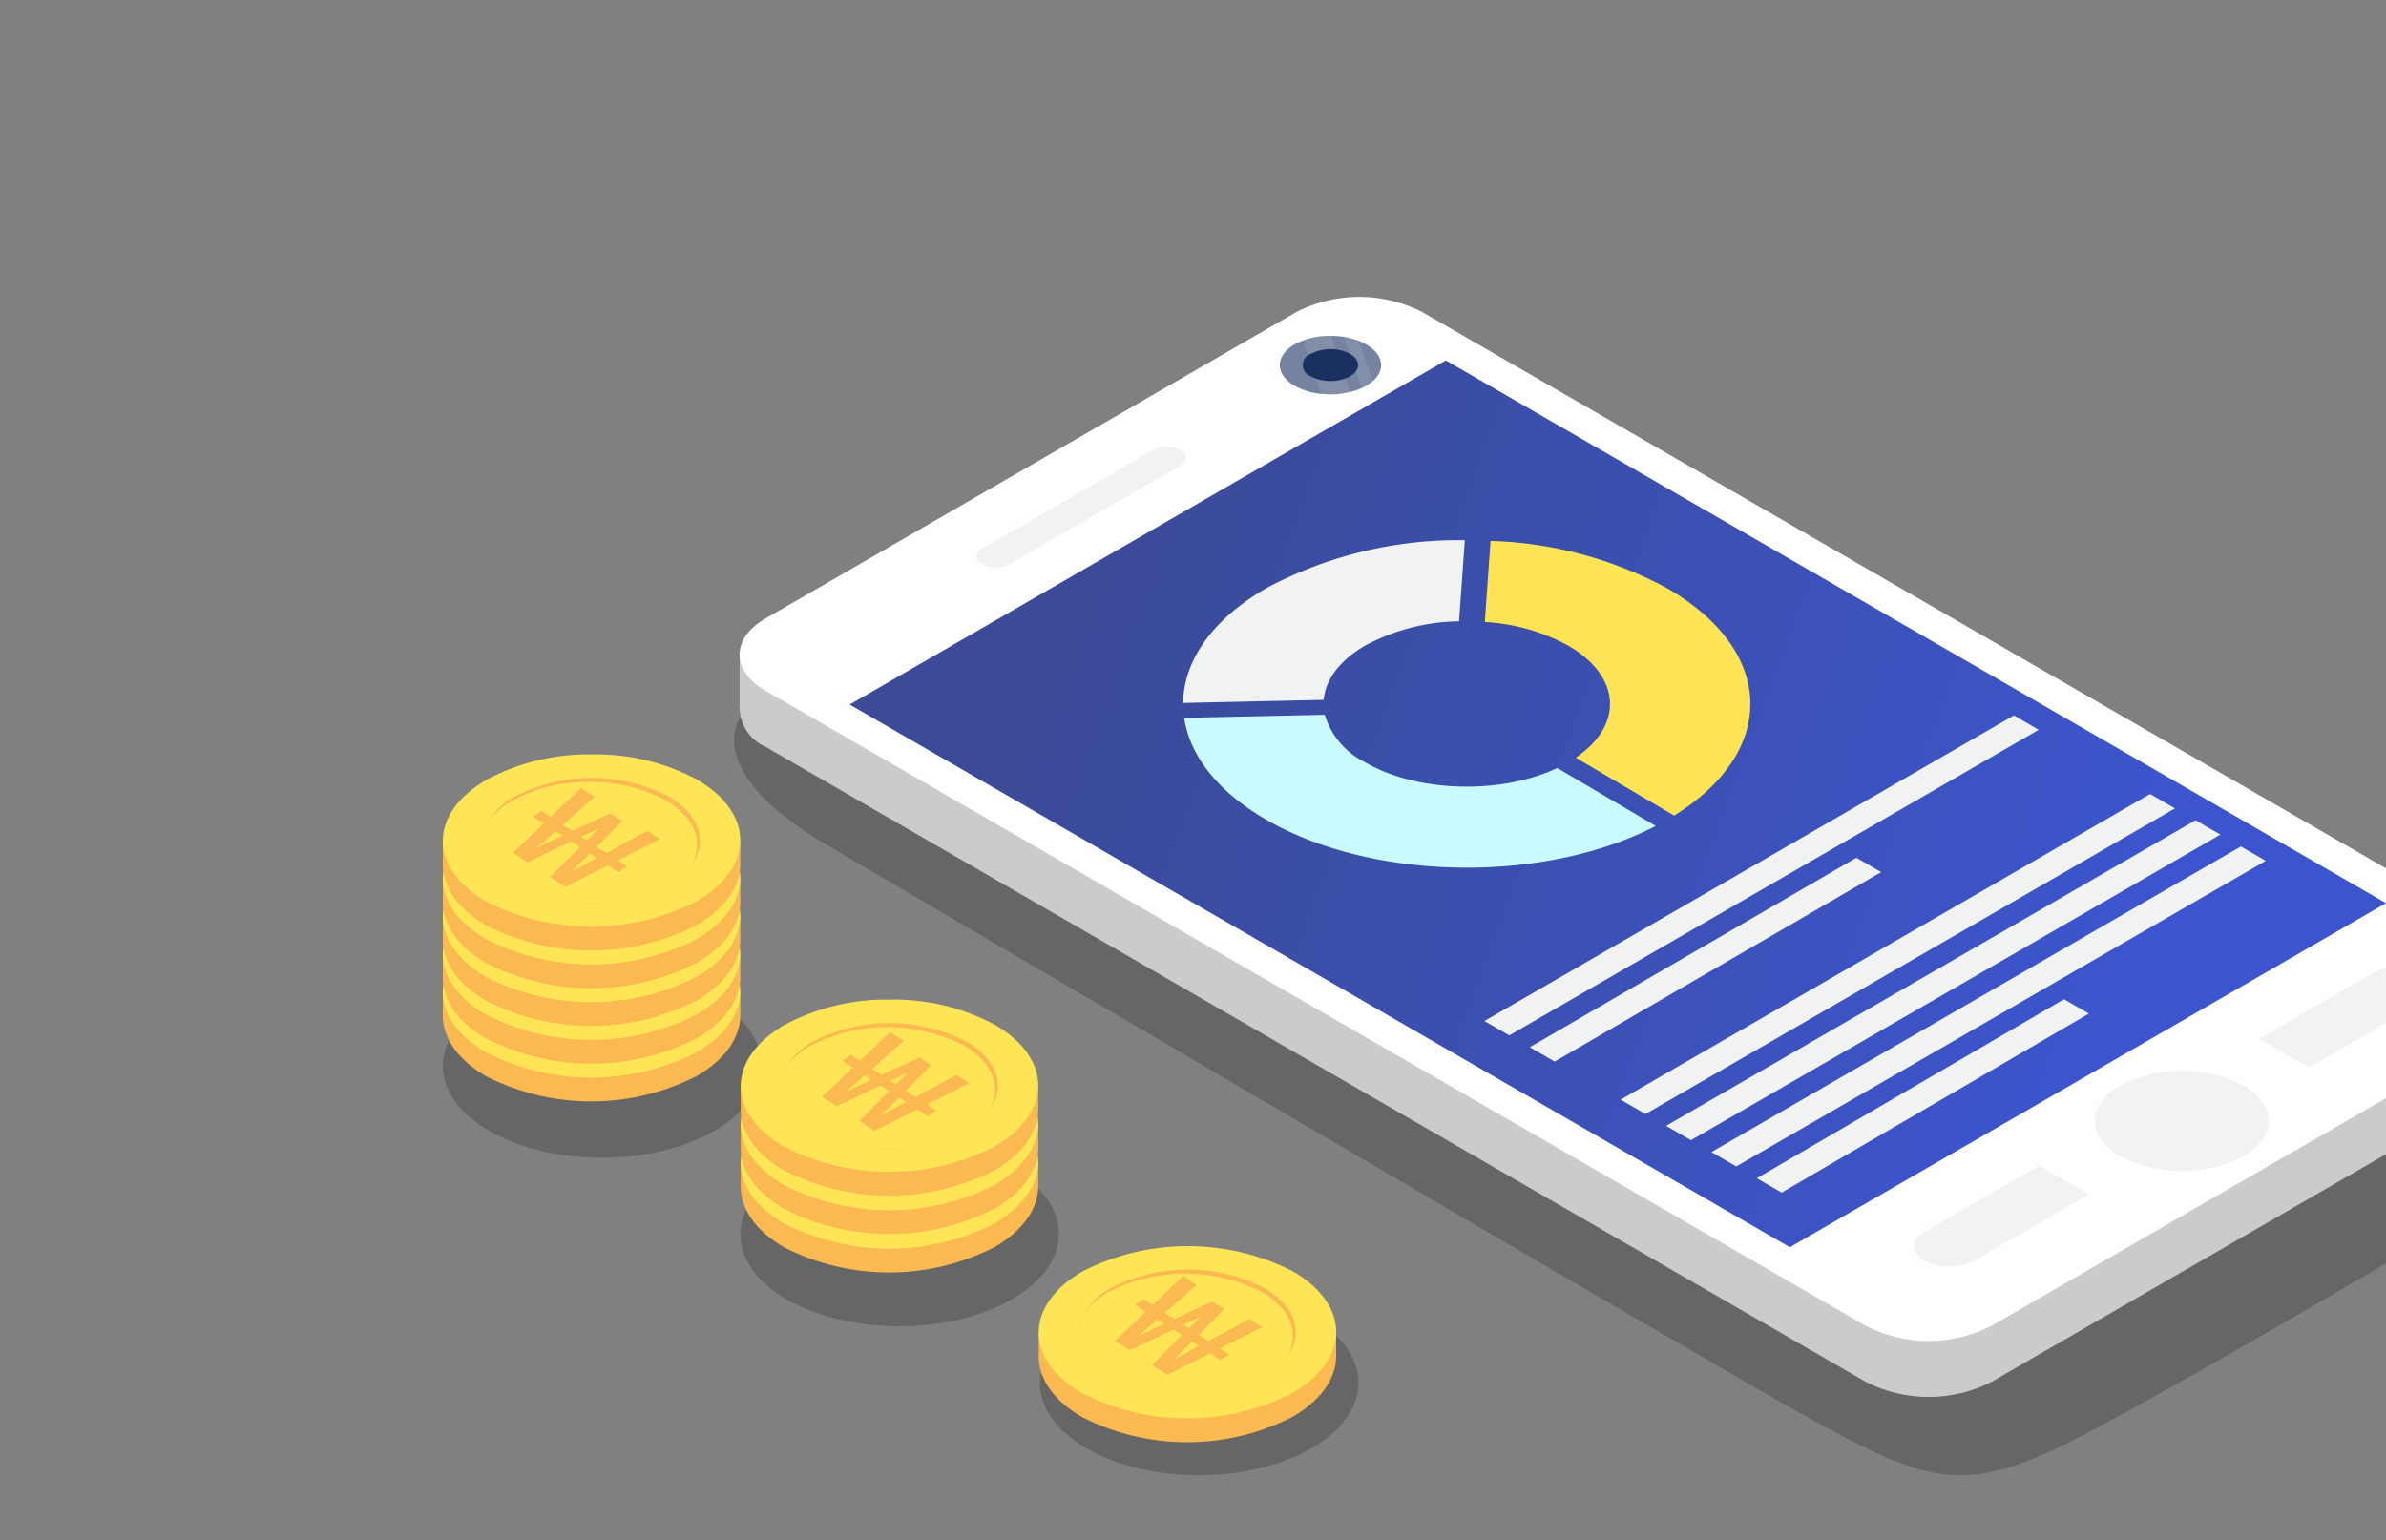 <svg xmlns="http://www.w3.org/2000/svg" xmlns:xlink="http://www.w3.org/1999/xlink" width="172.655" height="111.497" viewBox="0 0 172.655 111.497">
  <rect x="0" y="0" width="172.655" height="111.497" fill="#808080" stroke="none"/>
  <defs>
    <clipPath id="clip-path">
      <rect id="사각형_7081" data-name="사각형 7081" width="172.655" height="111.497" fill="none"/>
    </clipPath>
    <clipPath id="clip-path-2">
      <path id="패스_17716" data-name="패스 17716" d="M48.9,102.144c-4.516,2.607-4.54,6.836-.053,9.442s11.785,2.607,16.3,0,4.539-6.835.053-9.442a16.566,16.566,0,0,0-8.141-1.956,16.68,16.68,0,0,0-8.161,1.956" transform="translate(-45.494 -100.188)"/>
    </clipPath>
    <clipPath id="clip-path-3">
      <path id="패스_17717" data-name="패스 17717" d="M67.312,111.3c-4.516,2.607-4.54,6.835-.053,9.443s11.785,2.607,16.3,0,4.539-6.836.054-9.443a17.973,17.973,0,0,0-16.3,0" transform="translate(-63.909 -109.345)"/>
    </clipPath>
    <clipPath id="clip-path-4">
      <path id="패스_17718" data-name="패스 17718" d="M30.615,91.784c-4.516,2.608-4.537,6.835-.053,9.443s11.787,2.607,16.3,0,4.54-6.835.053-9.443a16.555,16.555,0,0,0-8.14-1.955,16.687,16.687,0,0,0-8.162,1.955" transform="translate(-27.213 -89.829)"/>
    </clipPath>
    <clipPath id="clip-path-5">
      <rect id="사각형_7025" data-name="사각형 7025" width="188.356" height="142.111" fill="none"/>
    </clipPath>
    <clipPath id="clip-path-6">
      <path id="패스_17720" data-name="패스 17720" d="M67.012,108.425c-4.218,2.435-4.24,6.382-.052,8.817a16.781,16.781,0,0,0,15.222,0c4.217-2.435,4.239-6.382.049-8.817a16.778,16.778,0,0,0-15.22,0" transform="translate(-63.834 -106.6)" fill="none"/>
    </clipPath>
    <linearGradient id="linear-gradient" x1="-2.68" y1="0.934" x2="-2.637" y2="0.934" gradientUnits="objectBoundingBox">
      <stop offset="0" stop-color="#fccd55"/>
      <stop offset="0.557" stop-color="#fedd55"/>
      <stop offset="1" stop-color="#ffe555"/>
    </linearGradient>
    <clipPath id="clip-path-7">
      <path id="패스_17721" data-name="패스 17721" d="M68.632,109.367c-3.069,1.774-3.085,4.648-.035,6.42a12.218,12.218,0,0,0,11.08,0c3.069-1.772,3.086-4.645.035-6.42a12.218,12.218,0,0,0-11.08,0" transform="translate(-66.32 -108.039)" fill="none"/>
    </clipPath>
    <linearGradient id="linear-gradient-2" x1="-3.869" y1="1.101" x2="-3.809" y2="1.101" gradientUnits="objectBoundingBox">
      <stop offset="0" stop-color="#e88e46"/>
      <stop offset="0.218" stop-color="#eea84a"/>
      <stop offset="0.545" stop-color="#f7c950"/>
      <stop offset="0.818" stop-color="#fddd53"/>
      <stop offset="1" stop-color="#ffe555"/>
    </linearGradient>
    <clipPath id="clip-path-9">
      <path id="패스_17723" data-name="패스 17723" d="M68.446,109.62a5.454,5.454,0,0,0-1.717,1.479.723.723,0,0,0-.092.157c-.781,1.543-.139,3.27,1.956,4.483a12.223,12.223,0,0,0,11.086,0,5.51,5.51,0,0,0,1.681-1.425c.956-1.59.35-3.425-1.837-4.693a12.2,12.2,0,0,0-11.078,0" transform="translate(-66.317 -108.291)" fill="none"/>
    </clipPath>
    <linearGradient id="linear-gradient-3" x1="-4.051" y1="1.116" x2="-3.989" y2="1.116" gradientUnits="objectBoundingBox">
      <stop offset="0" stop-color="#fbb951"/>
      <stop offset="0.02" stop-color="#fbb951"/>
      <stop offset="0.286" stop-color="#fcc952"/>
      <stop offset="0.714" stop-color="#fedd54"/>
      <stop offset="1" stop-color="#ffe555"/>
    </linearGradient>
    <clipPath id="clip-path-11">
      <path id="패스_17725" data-name="패스 17725" d="M30.39,87.48c-4.217,2.434-4.238,6.382-.049,8.816a16.778,16.778,0,0,0,15.221,0c4.217-2.434,4.239-6.382.049-8.816a15.453,15.453,0,0,0-7.6-1.826A15.576,15.576,0,0,0,30.39,87.48" transform="translate(-27.213 -85.654)" fill="none"/>
    </clipPath>
    <linearGradient id="linear-gradient-4" x1="-1.084" y1="1.999" x2="-1.041" y2="1.999" xlink:href="#linear-gradient"/>
    <clipPath id="clip-path-12">
      <path id="패스_17726" data-name="패스 17726" d="M32.013,88.423c-3.07,1.771-3.086,4.646-.037,6.418a12.21,12.21,0,0,0,11.081,0c3.069-1.773,3.085-4.648.035-6.42a11.248,11.248,0,0,0-5.533-1.329,11.329,11.329,0,0,0-5.547,1.329" transform="translate(-29.7 -87.094)" fill="none"/>
    </clipPath>
    <linearGradient id="linear-gradient-5" x1="-1.676" y1="2.564" x2="-1.616" y2="2.564" xlink:href="#linear-gradient-2"/>
    <clipPath id="clip-path-14">
      <path id="패스_17728" data-name="패스 17728" d="M31.826,88.677a5.44,5.44,0,0,0-1.718,1.477.783.783,0,0,0-.092.157c-.781,1.545-.139,3.271,1.957,4.483a12.216,12.216,0,0,0,11.086,0,5.538,5.538,0,0,0,1.681-1.424c.956-1.588.349-3.425-1.838-4.692a11.244,11.244,0,0,0-5.532-1.331,11.32,11.32,0,0,0-5.545,1.331" transform="translate(-29.696 -87.346)" fill="none"/>
    </clipPath>
    <linearGradient id="linear-gradient-6" x1="-1.765" y1="2.637" x2="-1.703" y2="2.637" xlink:href="#linear-gradient-3"/>
    <clipPath id="clip-path-16">
      <path id="패스_17731" data-name="패스 17731" d="M30.39,85.159c-4.217,2.435-4.238,6.383-.049,8.818a16.778,16.778,0,0,0,15.221,0c4.217-2.435,4.239-6.383.049-8.818a15.465,15.465,0,0,0-7.6-1.824,15.588,15.588,0,0,0-7.622,1.824" transform="translate(-27.213 -83.335)" fill="none"/>
    </clipPath>
    <linearGradient id="linear-gradient-7" x1="-1.084" y1="2.117" x2="-1.041" y2="2.117" xlink:href="#linear-gradient"/>
    <clipPath id="clip-path-17">
      <path id="패스_17732" data-name="패스 17732" d="M32.013,86.1c-3.07,1.772-3.086,4.646-.037,6.418a12.221,12.221,0,0,0,11.081,0c3.069-1.772,3.085-4.646.035-6.418a11.248,11.248,0,0,0-5.533-1.329A11.329,11.329,0,0,0,32.013,86.1" transform="translate(-29.7 -84.775)" fill="none"/>
    </clipPath>
    <linearGradient id="linear-gradient-8" x1="-1.676" y1="2.726" x2="-1.616" y2="2.726" xlink:href="#linear-gradient-2"/>
    <clipPath id="clip-path-19">
      <path id="패스_17734" data-name="패스 17734" d="M31.826,86.355a5.475,5.475,0,0,0-1.718,1.479.752.752,0,0,0-.092.157c-.781,1.542-.139,3.27,1.957,4.481a12.216,12.216,0,0,0,11.086,0,5.489,5.489,0,0,0,1.681-1.424c.956-1.59.349-3.426-1.838-4.693a11.256,11.256,0,0,0-5.532-1.328,11.332,11.332,0,0,0-5.545,1.328" transform="translate(-29.696 -85.027)" fill="none"/>
    </clipPath>
    <linearGradient id="linear-gradient-9" x1="-1.765" y1="2.805" x2="-1.703" y2="2.805" xlink:href="#linear-gradient-3"/>
    <clipPath id="clip-path-21">
      <path id="패스_17737" data-name="패스 17737" d="M30.39,82.84c-4.217,2.435-4.238,6.383-.049,8.817a16.771,16.771,0,0,0,15.221,0c4.217-2.434,4.239-6.382.049-8.817a15.466,15.466,0,0,0-7.6-1.825A15.588,15.588,0,0,0,30.39,82.84" transform="translate(-27.213 -81.015)" fill="none"/>
    </clipPath>
    <linearGradient id="linear-gradient-10" x1="-1.084" y1="2.235" x2="-1.041" y2="2.235" xlink:href="#linear-gradient"/>
    <clipPath id="clip-path-22">
      <path id="패스_17738" data-name="패스 17738" d="M32.013,83.785c-3.07,1.771-3.086,4.645-.037,6.417a12.213,12.213,0,0,0,11.081,0c3.069-1.772,3.085-4.646.035-6.417a11.248,11.248,0,0,0-5.533-1.329,11.329,11.329,0,0,0-5.547,1.329" transform="translate(-29.7 -82.456)" fill="none"/>
    </clipPath>
    <linearGradient id="linear-gradient-11" x1="-1.676" y1="2.889" x2="-1.616" y2="2.889" xlink:href="#linear-gradient-2"/>
    <clipPath id="clip-path-24">
      <path id="패스_17740" data-name="패스 17740" d="M31.826,84.036a5.445,5.445,0,0,0-1.718,1.479.7.7,0,0,0-.092.157c-.781,1.543-.139,3.27,1.957,4.481a12.216,12.216,0,0,0,11.086,0,5.506,5.506,0,0,0,1.681-1.424c.956-1.59.349-3.425-1.838-4.693a11.244,11.244,0,0,0-5.532-1.329,11.32,11.32,0,0,0-5.545,1.329" transform="translate(-29.696 -82.707)" fill="none"/>
    </clipPath>
    <linearGradient id="linear-gradient-12" x1="-1.765" y1="2.973" x2="-1.703" y2="2.973" xlink:href="#linear-gradient-3"/>
    <clipPath id="clip-path-26">
      <path id="패스_17743" data-name="패스 17743" d="M30.39,80.522c-4.217,2.433-4.238,6.382-.049,8.816a16.778,16.778,0,0,0,15.221,0c4.217-2.434,4.239-6.383.049-8.816a15.453,15.453,0,0,0-7.6-1.826,15.576,15.576,0,0,0-7.622,1.826" transform="translate(-27.213 -78.696)" fill="none"/>
    </clipPath>
    <linearGradient id="linear-gradient-13" x1="-1.084" y1="2.353" x2="-1.041" y2="2.353" xlink:href="#linear-gradient"/>
    <clipPath id="clip-path-27">
      <path id="패스_17744" data-name="패스 17744" d="M32.013,81.465c-3.07,1.772-3.086,4.645-.037,6.418a12.213,12.213,0,0,0,11.081,0c3.069-1.773,3.085-4.646.035-6.418a11.248,11.248,0,0,0-5.533-1.329,11.329,11.329,0,0,0-5.547,1.329" transform="translate(-29.7 -80.136)" fill="none"/>
    </clipPath>
    <linearGradient id="linear-gradient-14" x1="-1.676" y1="3.05" x2="-1.616" y2="3.05" xlink:href="#linear-gradient-2"/>
    <clipPath id="clip-path-29">
      <path id="패스_17746" data-name="패스 17746" d="M31.826,81.718A5.457,5.457,0,0,0,30.108,83.2a.752.752,0,0,0-.092.157c-.781,1.544-.139,3.269,1.957,4.481a12.216,12.216,0,0,0,11.086,0,5.536,5.536,0,0,0,1.681-1.422c.956-1.59.349-3.428-1.838-4.693a11.231,11.231,0,0,0-5.532-1.331,11.307,11.307,0,0,0-5.545,1.331" transform="translate(-29.696 -80.387)" fill="none"/>
    </clipPath>
    <linearGradient id="linear-gradient-15" x1="-1.765" y1="3.142" x2="-1.703" y2="3.142" xlink:href="#linear-gradient-3"/>
    <clipPath id="clip-path-31">
      <path id="패스_17749" data-name="패스 17749" d="M30.39,78.2c-4.217,2.434-4.238,6.381-.049,8.816a16.775,16.775,0,0,0,15.221,0c4.217-2.436,4.239-6.383.049-8.817a15.453,15.453,0,0,0-7.6-1.826A15.576,15.576,0,0,0,30.39,78.2" transform="translate(-27.213 -76.376)" fill="none"/>
    </clipPath>
    <linearGradient id="linear-gradient-16" x1="-1.084" y1="2.471" x2="-1.041" y2="2.471" xlink:href="#linear-gradient"/>
    <clipPath id="clip-path-32">
      <path id="패스_17750" data-name="패스 17750" d="M32.013,79.145c-3.07,1.773-3.086,4.646-.037,6.42a12.221,12.221,0,0,0,11.081,0c3.069-1.773,3.085-4.646.035-6.42a11.26,11.26,0,0,0-5.533-1.328,11.341,11.341,0,0,0-5.547,1.328" transform="translate(-29.7 -77.817)" fill="none"/>
    </clipPath>
    <linearGradient id="linear-gradient-17" x1="-1.676" y1="3.213" x2="-1.616" y2="3.213" xlink:href="#linear-gradient-2"/>
    <clipPath id="clip-path-34">
      <path id="패스_17752" data-name="패스 17752" d="M31.826,79.4a5.475,5.475,0,0,0-1.718,1.479.7.7,0,0,0-.092.157c-.781,1.544-.139,3.271,1.957,4.481a12.223,12.223,0,0,0,11.086,0,5.506,5.506,0,0,0,1.681-1.424c.956-1.588.349-3.426-1.838-4.693a11.256,11.256,0,0,0-5.532-1.328A11.332,11.332,0,0,0,31.826,79.4" transform="translate(-29.696 -78.069)" fill="none"/>
    </clipPath>
    <linearGradient id="linear-gradient-18" x1="-1.765" y1="3.311" x2="-1.703" y2="3.311" xlink:href="#linear-gradient-3"/>
    <clipPath id="clip-path-36">
      <path id="패스_17754" data-name="패스 17754" d="M48.7,97.993c-4.217,2.435-4.239,6.382-.049,8.817a16.776,16.776,0,0,0,15.22,0c4.218-2.435,4.239-6.382.051-8.817a15.47,15.47,0,0,0-7.6-1.825A15.587,15.587,0,0,0,48.7,97.993" transform="translate(-45.524 -96.168)" fill="none"/>
    </clipPath>
    <linearGradient id="linear-gradient-19" x1="-1.882" y1="1.464" x2="-1.839" y2="1.464" xlink:href="#linear-gradient"/>
    <clipPath id="clip-path-37">
      <path id="패스_17755" data-name="패스 17755" d="M50.321,98.937c-3.069,1.772-3.084,4.645-.034,6.42a12.216,12.216,0,0,0,11.079,0c3.071-1.772,3.087-4.648.038-6.42a12.213,12.213,0,0,0-11.082,0" transform="translate(-48.01 -97.608)" fill="none"/>
    </clipPath>
    <linearGradient id="linear-gradient-20" x1="-2.772" y1="1.83" x2="-2.713" y2="1.83" xlink:href="#linear-gradient-2"/>
    <clipPath id="clip-path-39">
      <path id="패스_17757" data-name="패스 17757" d="M50.137,99.188a5.5,5.5,0,0,0-1.719,1.479.745.745,0,0,0-.091.157c-.782,1.544-.139,3.271,1.955,4.483a12.228,12.228,0,0,0,11.088,0,5.518,5.518,0,0,0,1.68-1.424c.955-1.59.349-3.426-1.837-4.695a12.211,12.211,0,0,0-11.077,0" transform="translate(-48.006 -97.86)" fill="none"/>
    </clipPath>
    <linearGradient id="linear-gradient-21" x1="-2.908" y1="1.873" x2="-2.846" y2="1.873" xlink:href="#linear-gradient-3"/>
    <clipPath id="clip-path-41">
      <path id="패스_17760" data-name="패스 17760" d="M48.7,95.633c-4.217,2.435-4.239,6.382-.049,8.817a16.776,16.776,0,0,0,15.22,0c4.218-2.435,4.239-6.382.051-8.817a15.458,15.458,0,0,0-7.6-1.826A15.575,15.575,0,0,0,48.7,95.633" transform="translate(-45.524 -93.807)" fill="none"/>
    </clipPath>
    <linearGradient id="linear-gradient-22" x1="-1.882" y1="1.584" x2="-1.839" y2="1.584" xlink:href="#linear-gradient"/>
    <clipPath id="clip-path-42">
      <path id="패스_17761" data-name="패스 17761" d="M50.321,96.576c-3.069,1.771-3.084,4.646-.034,6.418a12.2,12.2,0,0,0,11.079,0c3.071-1.772,3.087-4.646.038-6.418a12.223,12.223,0,0,0-11.082,0" transform="translate(-48.01 -95.248)" fill="none"/>
    </clipPath>
    <linearGradient id="linear-gradient-23" x1="-2.772" y1="1.995" x2="-2.713" y2="1.995" xlink:href="#linear-gradient-2"/>
    <clipPath id="clip-path-44">
      <path id="패스_17763" data-name="패스 17763" d="M50.137,96.828a5.465,5.465,0,0,0-1.719,1.479.69.69,0,0,0-.091.157c-.782,1.543-.139,3.27,1.955,4.481a12.221,12.221,0,0,0,11.088,0,5.518,5.518,0,0,0,1.68-1.424c.955-1.588.349-3.425-1.837-4.693a12.2,12.2,0,0,0-11.077,0" transform="translate(-48.006 -95.499)" fill="none"/>
    </clipPath>
    <linearGradient id="linear-gradient-24" x1="-2.908" y1="2.045" x2="-2.846" y2="2.045" xlink:href="#linear-gradient-3"/>
    <clipPath id="clip-path-46">
      <path id="패스_17766" data-name="패스 17766" d="M48.7,93.272c-4.217,2.434-4.239,6.383-.049,8.817a16.776,16.776,0,0,0,15.22,0c4.218-2.434,4.239-6.383.051-8.817a15.47,15.47,0,0,0-7.6-1.825A15.587,15.587,0,0,0,48.7,93.272" transform="translate(-45.524 -91.447)" fill="none"/>
    </clipPath>
    <linearGradient id="linear-gradient-25" x1="-1.882" y1="1.705" x2="-1.839" y2="1.705" xlink:href="#linear-gradient"/>
    <clipPath id="clip-path-47">
      <path id="패스_17767" data-name="패스 17767" d="M50.321,94.218c-3.069,1.772-3.084,4.644-.034,6.416a12.208,12.208,0,0,0,11.079,0c3.071-1.772,3.087-4.644.038-6.416a12.2,12.2,0,0,0-11.082,0" transform="translate(-48.01 -92.887)" fill="none"/>
    </clipPath>
    <linearGradient id="linear-gradient-26" x1="-2.773" y1="2.16" x2="-2.713" y2="2.16" xlink:href="#linear-gradient-2"/>
    <clipPath id="clip-path-49">
      <path id="패스_17769" data-name="패스 17769" d="M50.137,94.467a5.48,5.48,0,0,0-1.719,1.479.716.716,0,0,0-.091.157c-.782,1.544-.139,3.27,1.955,4.483a12.228,12.228,0,0,0,11.088,0,5.518,5.518,0,0,0,1.68-1.424c.955-1.59.349-3.428-1.837-4.695a12.2,12.2,0,0,0-11.077,0" transform="translate(-48.006 -93.138)" fill="none"/>
    </clipPath>
    <linearGradient id="linear-gradient-27" x1="-2.908" y1="2.216" x2="-2.846" y2="2.216" xlink:href="#linear-gradient-3"/>
    <clipPath id="clip-path-51">
      <path id="패스_17773" data-name="패스 17773" d="M51.842,83.343c7.283,4.264,64.39,37.822,70.716,41.282,8.93,4.885,11.366,6.016,20.1,1.46s30.2-17.231,33.7-19.456c6.04-3.837,4.553-5.9.039-9.143-10.607-7.63-130.816-23.4-130.816-23.4s-3.007,3.83,6.265,9.255" transform="translate(-45.111 -74.088)"/>
    </clipPath>
    <clipPath id="clip-path-52">
      <path id="패스_17774" data-name="패스 17774" d="M85.757,52.782,49.3,73.831v-.445H45.451v4.069h.011a3.108,3.108,0,0,0,1.869,2.751l79.626,45.971a10.025,10.025,0,0,0,9.07,0l38.428-22.186a3.23,3.23,0,0,0,1.871-2.53h.006V97.3h-3.344v.6L94.827,52.782a10.025,10.025,0,0,0-9.07,0" transform="translate(-45.451 -51.698)" fill="#cbcbcb"/>
    </clipPath>
    <clipPath id="clip-path-54">
      <path id="패스_17776" data-name="패스 17776" d="M52.215,77.064l68.035,39.278,43.138-24.906L95.354,52.157Z" transform="translate(-52.215 -52.157)" fill="none"/>
    </clipPath>
    <linearGradient id="linear-gradient-28" x1="0.264" y1="0.23" x2="0.515" y2="0.881" gradientUnits="objectBoundingBox">
      <stop offset="0" stop-color="#3b4b98"/>
      <stop offset="1" stop-color="#3c55ce"/>
    </linearGradient>
    <clipPath id="clip-path-56">
      <rect id="사각형_7075" data-name="사각형 7075" width="7.33" height="4.226" fill="none"/>
    </clipPath>
    <clipPath id="clip-path-57">
      <rect id="사각형_7076" data-name="사각형 7076" width="3.459" height="4.226" fill="none"/>
    </clipPath>
    <clipPath id="clip-path-58">
      <rect id="사각형_7077" data-name="사각형 7077" width="2.093" height="3.698" fill="none"/>
    </clipPath>
    <clipPath id="clip-path-59">
      <path id="패스_17786" data-name="패스 17786" d="M91.248,69.12a14.249,14.249,0,0,1,6.023,1.7c3.853,2.225,4.039,5.77.555,8.119l7.123,4.192c7.515-4.65,7.346-11.923-.5-16.453a28.746,28.746,0,0,0-12.785-3.429Z" transform="translate(-91.248 -63.248)" fill="none"/>
    </clipPath>
    <linearGradient id="linear-gradient-29" x1="-5.065" y1="3.402" x2="-5.009" y2="3.402" xlink:href="#linear-gradient"/>
  </defs>
  <g id="그룹_3519" data-name="그룹 3519" transform="translate(-23 -14)">
    <g id="그룹_3518" data-name="그룹 3518" transform="translate(23 14)" clip-path="url(#clip-path)">
      <g id="그룹_3398" data-name="그룹 3398" transform="translate(53.569 82.645)" opacity="0.2">
        <g id="그룹_3397" data-name="그룹 3397" clip-path="url(#clip-path-2)">
          <rect id="사각형_7022" data-name="사각형 7022" width="27.466" height="18.408" transform="translate(-3.66 0.47) rotate(-10.557)"/>
        </g>
      </g>
      <g id="그룹_3400" data-name="그룹 3400" transform="translate(75.252 93.427)" opacity="0.2">
        <g id="그룹_3399" data-name="그룹 3399" clip-path="url(#clip-path-3)">
          <rect id="사각형_7023" data-name="사각형 7023" width="27.465" height="18.408" transform="matrix(0.983, -0.183, 0.183, 0.983, -3.66, 0.47)"/>
        </g>
      </g>
      <g id="그룹_3402" data-name="그룹 3402" transform="translate(32.043 70.447)" opacity="0.2">
        <g id="그룹_3401" data-name="그룹 3401" clip-path="url(#clip-path-4)">
          <rect id="사각형_7024" data-name="사각형 7024" width="27.464" height="18.408" transform="matrix(0.983, -0.183, 0.183, 0.983, -3.658, 0.47)"/>
        </g>
      </g>
      <g id="그룹_3404" data-name="그룹 3404" transform="translate(0 -35.324)">
        <g id="그룹_3403" data-name="그룹 3403" transform="translate(0 0)" clip-path="url(#clip-path-5)">
          <path id="패스_17719" data-name="패스 17719" d="M64.264,112.573a6.7,6.7,0,0,1,2.747-2.685,16.771,16.771,0,0,1,15.221,0,6.583,6.583,0,0,1,2.715,2.685h.412V114.3h0c-.008,1.6-1.068,3.192-3.176,4.408a16.781,16.781,0,0,1-15.222,0c-2.094-1.216-3.136-2.813-3.126-4.408v-1.723Z" transform="translate(11.329 19.179)" fill="#fbb951"/>
        </g>
      </g>
      <g id="그룹_3406" data-name="그룹 3406" transform="translate(75.163 90.195)">
        <g id="그룹_3405" data-name="그룹 3405" clip-path="url(#clip-path-6)">
          <rect id="사각형_7026" data-name="사각형 7026" width="27.019" height="23.149" transform="translate(-6.724 3.269) rotate(-30)" fill="url(#linear-gradient)"/>
        </g>
      </g>
      <g id="그룹_3408" data-name="그룹 3408" transform="translate(78.091 91.889)">
        <g id="그룹_3407" data-name="그룹 3407" clip-path="url(#clip-path-7)">
          <rect id="사각형_7027" data-name="사각형 7027" width="19.669" height="16.851" transform="translate(-4.895 2.38) rotate(-30)" fill="url(#linear-gradient-2)"/>
        </g>
      </g>
      <g id="그룹_3410" data-name="그룹 3410" transform="translate(0 -35.324)">
        <g id="그룹_3409" data-name="그룹 3409" transform="translate(0 0)" clip-path="url(#clip-path-5)">
          <path id="패스_17722" data-name="패스 17722" d="M68.593,115.783a12.223,12.223,0,0,0,11.086,0,5.5,5.5,0,0,0,1.681-1.425c1.222-1.653.67-3.637-1.644-4.987a12.218,12.218,0,0,0-11.087,0,5.027,5.027,0,0,0-1.9,1.772.7.7,0,0,0-.092.157c-.781,1.543-.138,3.27,1.956,4.483" transform="translate(11.77 19.175)" fill="#fbb951"/>
        </g>
      </g>
      <g id="그룹_3412" data-name="그룹 3412" transform="translate(78.087 92.186)">
        <g id="그룹_3411" data-name="그룹 3411" clip-path="url(#clip-path-9)">
          <rect id="사각형_7029" data-name="사각형 7029" width="18.865" height="16.214" transform="matrix(0.866, -0.5, 0.5, 0.866, -4.452, 2.305)" fill="url(#linear-gradient-3)"/>
        </g>
      </g>
      <g id="그룹_3414" data-name="그룹 3414" transform="translate(0 -35.324)">
        <g id="그룹_3413" data-name="그룹 3413" transform="translate(0 0)" clip-path="url(#clip-path-5)">
          <path id="패스_17724" data-name="패스 17724" d="M27.644,91.628a6.7,6.7,0,0,1,2.746-2.685,16.767,16.767,0,0,1,15.221,0,6.594,6.594,0,0,1,2.716,2.685h.411v1.723c-.009,1.6-1.068,3.192-3.177,4.408a16.778,16.778,0,0,1-15.221,0c-2.094-1.218-3.136-2.813-3.127-4.408V91.628Z" transform="translate(4.83 15.461)" fill="#fbb951"/>
        </g>
      </g>
      <g id="그룹_3416" data-name="그룹 3416" transform="translate(32.043 65.531)">
        <g id="그룹_3415" data-name="그룹 3415" clip-path="url(#clip-path-11)">
          <rect id="사각형_7031" data-name="사각형 7031" width="27.018" height="23.148" transform="matrix(0.866, -0.5, 0.5, 0.866, -6.723, 3.269)" fill="url(#linear-gradient-4)"/>
        </g>
      </g>
      <g id="그룹_3418" data-name="그룹 3418" transform="translate(34.971 67.227)">
        <g id="그룹_3417" data-name="그룹 3417" clip-path="url(#clip-path-12)">
          <rect id="사각형_7032" data-name="사각형 7032" width="19.67" height="16.853" transform="translate(-4.896 2.38) rotate(-30)" fill="url(#linear-gradient-5)"/>
        </g>
      </g>
      <g id="그룹_3420" data-name="그룹 3420" transform="translate(0 -35.324)">
        <g id="그룹_3419" data-name="그룹 3419" transform="translate(0 0)" clip-path="url(#clip-path-5)">
          <path id="패스_17727" data-name="패스 17727" d="M31.973,94.838a12.223,12.223,0,0,0,11.086,0,5.51,5.51,0,0,0,1.681-1.425c1.221-1.653.67-3.637-1.645-4.987a12.216,12.216,0,0,0-11.086,0,5.031,5.031,0,0,0-1.9,1.772.745.745,0,0,0-.092.155c-.781,1.545-.138,3.271,1.957,4.484" transform="translate(5.27 15.458)" fill="#fbb951"/>
        </g>
      </g>
      <g id="그룹_3422" data-name="그룹 3422" transform="translate(34.966 67.524)">
        <g id="그룹_3421" data-name="그룹 3421" clip-path="url(#clip-path-14)">
          <rect id="사각형_7034" data-name="사각형 7034" width="18.866" height="16.215" transform="translate(-4.452 2.305) rotate(-30)" fill="url(#linear-gradient-6)"/>
        </g>
      </g>
      <g id="그룹_3424" data-name="그룹 3424" transform="translate(0 -35.324)">
        <g id="그룹_3423" data-name="그룹 3423" transform="translate(0 0)" clip-path="url(#clip-path-5)">
          <path id="패스_17729" data-name="패스 17729" d="M32.607,90.938a2.092,2.092,0,0,0-.767.676,1.041,1.041,0,0,0-.171.735,1.419,1.419,0,0,0,.384.741,2.56,2.56,0,0,0,.318.29l-.543.312.887.515.491-.283a4.9,4.9,0,0,0,.509.231,6.808,6.808,0,0,0,.751.248c.237.062.45.108.631.138a2.539,2.539,0,0,0,.419.045,1.173,1.173,0,0,0,.283-.047,1.86,1.86,0,0,0,.33-.155,1.636,1.636,0,0,0,.208-.132.679.679,0,0,0,.1-.1l.015-.079-.06-.059a.915.915,0,0,0-.338-.079c-.167-.021-.374-.053-.611-.1s-.505-.118-.8-.2a4.147,4.147,0,0,1-.877-.392,2.038,2.038,0,0,1-.523-.405.905.905,0,0,1-.224-.423.584.584,0,0,1,.1-.411,1.223,1.223,0,0,1,.432-.377,1.839,1.839,0,0,1,.714-.237,3.72,3.72,0,0,1,.8-.009,7.865,7.865,0,0,1,.878.135c.3.065.621.132.938.2s.641.127.974.173a6.071,6.071,0,0,0,.99.071,5.217,5.217,0,0,0,.986-.108,3.527,3.527,0,0,0,.962-.38,1.943,1.943,0,0,0,.685-.6.917.917,0,0,0,.15-.651,1.257,1.257,0,0,0-.356-.659,1.731,1.731,0,0,0-.2-.184l.8-.463L41,88.4l-.745.43a2.735,2.735,0,0,0-.323-.159c-.2-.08-.409-.154-.61-.212a5.113,5.113,0,0,0-.57-.144,3.042,3.042,0,0,0-.384-.047l-.167.008-.111.031-.142.059c-.051.028-.117.06-.192.1s-.132.082-.183.118a.681.681,0,0,0-.112.093l-.035.079.051.059a.958.958,0,0,0,.287.073c.146.02.327.049.529.092a4.843,4.843,0,0,1,.671.167,3.337,3.337,0,0,1,.706.309,1.8,1.8,0,0,1,.472.376.658.658,0,0,1,.165.359.537.537,0,0,1-.113.333,1.125,1.125,0,0,1-.34.284,1.914,1.914,0,0,1-.7.238,3.562,3.562,0,0,1-.809.006,7.7,7.7,0,0,1-.888-.135c-.313-.064-.631-.131-.948-.2s-.646-.13-.975-.18a6.427,6.427,0,0,0-.995-.078,4.427,4.427,0,0,0-.986.108,3.271,3.271,0,0,0-.947.371" transform="translate(5.619 15.665)" fill="#ffe555"/>
          <path id="패스_17730" data-name="패스 17730" d="M27.644,89.31a6.7,6.7,0,0,1,2.746-2.687,16.771,16.771,0,0,1,15.221,0,6.6,6.6,0,0,1,2.716,2.687h.411v1.721c-.009,1.6-1.068,3.191-3.177,4.408a16.775,16.775,0,0,1-15.221,0c-2.094-1.216-3.136-2.812-3.127-4.407V89.31Z" transform="translate(4.83 15.05)" fill="#fbb951"/>
        </g>
      </g>
      <g id="그룹_3426" data-name="그룹 3426" transform="translate(32.043 62.801)">
        <g id="그룹_3425" data-name="그룹 3425" clip-path="url(#clip-path-16)">
          <rect id="사각형_7036" data-name="사각형 7036" width="27.018" height="23.148" transform="translate(-6.723 3.269) rotate(-30)" fill="url(#linear-gradient-7)"/>
        </g>
      </g>
      <g id="그룹_3428" data-name="그룹 3428" transform="translate(34.971 64.496)">
        <g id="그룹_3427" data-name="그룹 3427" clip-path="url(#clip-path-17)">
          <rect id="사각형_7037" data-name="사각형 7037" width="19.669" height="16.851" transform="translate(-4.895 2.38) rotate(-30)" fill="url(#linear-gradient-8)"/>
        </g>
      </g>
      <g id="그룹_3430" data-name="그룹 3430" transform="translate(0 -35.324)">
        <g id="그룹_3429" data-name="그룹 3429" transform="translate(0 0)" clip-path="url(#clip-path-5)">
          <path id="패스_17733" data-name="패스 17733" d="M31.973,92.517a12.216,12.216,0,0,0,11.086,0,5.475,5.475,0,0,0,1.681-1.424c1.221-1.652.67-3.637-1.645-4.987a12.216,12.216,0,0,0-11.086,0,5.04,5.04,0,0,0-1.9,1.772.716.716,0,0,0-.092.155c-.781,1.544-.138,3.271,1.957,4.483" transform="translate(5.27 15.046)" fill="#fbb951"/>
        </g>
      </g>
      <g id="그룹_3432" data-name="그룹 3432" transform="translate(34.966 64.793)">
        <g id="그룹_3431" data-name="그룹 3431" clip-path="url(#clip-path-19)">
          <rect id="사각형_7039" data-name="사각형 7039" width="18.865" height="16.214" transform="translate(-4.452 2.305) rotate(-30)" fill="url(#linear-gradient-9)"/>
        </g>
      </g>
      <g id="그룹_3434" data-name="그룹 3434" transform="translate(0 -35.324)">
        <g id="그룹_3433" data-name="그룹 3433" transform="translate(0 0)" clip-path="url(#clip-path-5)">
          <path id="패스_17735" data-name="패스 17735" d="M32.607,88.619a2.1,2.1,0,0,0-.767.676,1.04,1.04,0,0,0-.171.735,1.424,1.424,0,0,0,.384.741,2.56,2.56,0,0,0,.318.29l-.543.313.887.515.491-.284a5.16,5.16,0,0,0,.509.231,7.065,7.065,0,0,0,.751.248c.237.061.45.108.631.139a2.792,2.792,0,0,0,.419.044,1.233,1.233,0,0,0,.283-.047,1.86,1.86,0,0,0,.33-.155,1.779,1.779,0,0,0,.208-.132.679.679,0,0,0,.1-.1l.015-.08-.06-.059a.946.946,0,0,0-.338-.078c-.167-.021-.374-.053-.611-.1s-.505-.118-.8-.2a4.147,4.147,0,0,1-.877-.392,2.063,2.063,0,0,1-.523-.4.912.912,0,0,1-.224-.425.578.578,0,0,1,.1-.409,1.213,1.213,0,0,1,.432-.378,1.82,1.82,0,0,1,.714-.237,3.51,3.51,0,0,1,.8-.008,7.841,7.841,0,0,1,.878.133c.3.065.621.133.938.2s.641.127.974.174a6.2,6.2,0,0,0,.99.068,5.121,5.121,0,0,0,.986-.107,3.494,3.494,0,0,0,.962-.382,1.93,1.93,0,0,0,.685-.6.918.918,0,0,0,.15-.652,1.254,1.254,0,0,0-.356-.658,1.85,1.85,0,0,0-.2-.185l.8-.463L41,86.077l-.745.43a2.728,2.728,0,0,0-.323-.158,5.974,5.974,0,0,0-.61-.214,5.1,5.1,0,0,0-.57-.142,3.042,3.042,0,0,0-.384-.047l-.167.008-.111.029-.142.059c-.051.028-.117.061-.192.1s-.132.082-.183.117a.741.741,0,0,0-.112.094l-.035.079.051.058a.88.88,0,0,0,.287.074c.146.02.327.051.529.091a5.2,5.2,0,0,1,.671.167,3.4,3.4,0,0,1,.706.31,1.8,1.8,0,0,1,.472.374.665.665,0,0,1,.165.36.535.535,0,0,1-.113.333,1.162,1.162,0,0,1-.34.285,1.934,1.934,0,0,1-.7.237,3.631,3.631,0,0,1-.809.006,7.7,7.7,0,0,1-.888-.135c-.313-.064-.631-.132-.948-.2s-.646-.128-.975-.178a6.15,6.15,0,0,0-.995-.079,4.5,4.5,0,0,0-.986.108,3.3,3.3,0,0,0-.947.371" transform="translate(5.619 15.254)" fill="#ffe555"/>
          <path id="패스_17736" data-name="패스 17736" d="M27.644,86.989A6.7,6.7,0,0,1,30.39,84.3a16.771,16.771,0,0,1,15.221,0,6.6,6.6,0,0,1,2.716,2.686h.411v1.723c-.009,1.594-1.068,3.191-3.177,4.408a16.778,16.778,0,0,1-15.221,0c-2.094-1.218-3.136-2.814-3.127-4.408V86.989Z" transform="translate(4.83 14.638)" fill="#fbb951"/>
        </g>
      </g>
      <g id="그룹_3436" data-name="그룹 3436" transform="translate(32.043 60.069)">
        <g id="그룹_3435" data-name="그룹 3435" clip-path="url(#clip-path-21)">
          <rect id="사각형_7041" data-name="사각형 7041" width="27.019" height="23.149" transform="translate(-6.724 3.269) rotate(-30)" fill="url(#linear-gradient-10)"/>
        </g>
      </g>
      <g id="그룹_3438" data-name="그룹 3438" transform="translate(34.971 61.766)">
        <g id="그룹_3437" data-name="그룹 3437" clip-path="url(#clip-path-22)">
          <rect id="사각형_7042" data-name="사각형 7042" width="19.669" height="16.851" transform="matrix(0.866, -0.5, 0.5, 0.866, -4.895, 2.38)" fill="url(#linear-gradient-11)"/>
        </g>
      </g>
      <g id="그룹_3440" data-name="그룹 3440" transform="translate(0 -35.324)">
        <g id="그룹_3439" data-name="그룹 3439" transform="translate(0 0)" clip-path="url(#clip-path-5)">
          <path id="패스_17739" data-name="패스 17739" d="M31.973,90.2a12.216,12.216,0,0,0,11.086,0,5.475,5.475,0,0,0,1.681-1.424c1.221-1.653.67-3.637-1.645-4.988a12.223,12.223,0,0,0-11.086,0,5.035,5.035,0,0,0-1.9,1.774.658.658,0,0,0-.092.154c-.781,1.544-.138,3.271,1.957,4.483" transform="translate(5.27 14.635)" fill="#fbb951"/>
        </g>
      </g>
      <g id="그룹_3442" data-name="그룹 3442" transform="translate(34.966 62.061)">
        <g id="그룹_3441" data-name="그룹 3441" clip-path="url(#clip-path-24)">
          <rect id="사각형_7044" data-name="사각형 7044" width="18.866" height="16.215" transform="translate(-4.452 2.305) rotate(-30)" fill="url(#linear-gradient-12)"/>
        </g>
      </g>
      <g id="그룹_3444" data-name="그룹 3444" transform="translate(0 -35.324)">
        <g id="그룹_3443" data-name="그룹 3443" transform="translate(0 0)" clip-path="url(#clip-path-5)">
          <path id="패스_17741" data-name="패스 17741" d="M32.607,86.3a2.082,2.082,0,0,0-.767.676,1.04,1.04,0,0,0-.171.734,1.415,1.415,0,0,0,.384.741,2.39,2.39,0,0,0,.318.29l-.543.313.887.515.491-.284a4.9,4.9,0,0,0,.509.231,7.085,7.085,0,0,0,.751.25c.237.062.45.108.631.138a2.54,2.54,0,0,0,.419.045A1.234,1.234,0,0,0,35.8,89.9a1.861,1.861,0,0,0,.33-.155,1.777,1.777,0,0,0,.208-.132.678.678,0,0,0,.1-.1l.015-.079-.06-.059a.934.934,0,0,0-.338-.08c-.167-.02-.374-.052-.611-.1s-.505-.118-.8-.206a4.031,4.031,0,0,1-.877-.392,2.062,2.062,0,0,1-.523-.4.917.917,0,0,1-.224-.425.583.583,0,0,1,.1-.41,1.222,1.222,0,0,1,.432-.377,1.839,1.839,0,0,1,.714-.237,3.647,3.647,0,0,1,.8-.009,7.853,7.853,0,0,1,.878.134l.938.2c.317.067.641.126.974.172a6.069,6.069,0,0,0,.99.069,5.032,5.032,0,0,0,.986-.108,3.449,3.449,0,0,0,.962-.379,1.955,1.955,0,0,0,.685-.6.92.92,0,0,0,.15-.652,1.258,1.258,0,0,0-.356-.658,1.732,1.732,0,0,0-.2-.184l.8-.463L41,83.757l-.745.43a3.158,3.158,0,0,0-.323-.159,6.264,6.264,0,0,0-.61-.213,5.1,5.1,0,0,0-.57-.142,2.831,2.831,0,0,0-.384-.047l-.167.008-.111.029-.142.059c-.051.028-.117.061-.192.1s-.132.082-.183.118a.681.681,0,0,0-.112.093l-.035.079.051.059a.958.958,0,0,0,.287.073c.146.02.327.051.529.091a5.017,5.017,0,0,1,.671.167,3.4,3.4,0,0,1,.706.31,1.78,1.78,0,0,1,.472.376.663.663,0,0,1,.165.358.533.533,0,0,1-.113.333,1.111,1.111,0,0,1-.34.285,1.891,1.891,0,0,1-.7.237,3.56,3.56,0,0,1-.809.007,7.961,7.961,0,0,1-.888-.135c-.313-.064-.631-.132-.948-.2s-.646-.131-.975-.18a6.285,6.285,0,0,0-.995-.079,4.428,4.428,0,0,0-.986.11,3.271,3.271,0,0,0-.947.371" transform="translate(5.619 14.842)" fill="#ffe555"/>
          <path id="패스_17742" data-name="패스 17742" d="M27.644,84.67a6.71,6.71,0,0,1,2.746-2.686,16.771,16.771,0,0,1,15.221,0,6.6,6.6,0,0,1,2.716,2.686h.411v1.723c-.009,1.6-1.068,3.191-3.177,4.408a16.786,16.786,0,0,1-15.221,0c-2.094-1.218-3.136-2.813-3.127-4.408V84.67Z" transform="translate(4.83 14.226)" fill="#fbb951"/>
        </g>
      </g>
      <g id="그룹_3446" data-name="그룹 3446" transform="translate(32.043 57.339)">
        <g id="그룹_3445" data-name="그룹 3445" clip-path="url(#clip-path-26)">
          <rect id="사각형_7046" data-name="사각형 7046" width="27.018" height="23.148" transform="translate(-6.723 3.269) rotate(-30)" fill="url(#linear-gradient-13)"/>
        </g>
      </g>
      <g id="그룹_3448" data-name="그룹 3448" transform="translate(34.971 59.034)">
        <g id="그룹_3447" data-name="그룹 3447" clip-path="url(#clip-path-27)">
          <rect id="사각형_7047" data-name="사각형 7047" width="19.669" height="16.852" transform="matrix(0.866, -0.5, 0.5, 0.866, -4.895, 2.38)" fill="url(#linear-gradient-14)"/>
        </g>
      </g>
      <g id="그룹_3450" data-name="그룹 3450" transform="translate(0 -35.324)">
        <g id="그룹_3449" data-name="그룹 3449" transform="translate(0 0)" clip-path="url(#clip-path-5)">
          <path id="패스_17745" data-name="패스 17745" d="M31.973,87.879a12.216,12.216,0,0,0,11.086,0,5.508,5.508,0,0,0,1.681-1.424c1.221-1.653.67-3.637-1.645-4.987a12.216,12.216,0,0,0-11.086,0,5.031,5.031,0,0,0-1.9,1.772.69.69,0,0,0-.092.155c-.781,1.544-.138,3.27,1.957,4.483" transform="translate(5.27 14.223)" fill="#fbb951"/>
        </g>
      </g>
      <g id="그룹_3452" data-name="그룹 3452" transform="translate(34.966 59.33)">
        <g id="그룹_3451" data-name="그룹 3451" clip-path="url(#clip-path-29)">
          <rect id="사각형_7049" data-name="사각형 7049" width="18.866" height="16.215" transform="matrix(0.866, -0.5, 0.5, 0.866, -4.452, 2.305)" fill="url(#linear-gradient-15)"/>
        </g>
      </g>
      <g id="그룹_3454" data-name="그룹 3454" transform="translate(0 -35.324)">
        <g id="그룹_3453" data-name="그룹 3453" transform="translate(0 0)" clip-path="url(#clip-path-5)">
          <path id="패스_17747" data-name="패스 17747" d="M32.607,83.98a2.082,2.082,0,0,0-.767.676,1.04,1.04,0,0,0-.171.735,1.416,1.416,0,0,0,.384.739,2.472,2.472,0,0,0,.318.29l-.543.313.887.515.491-.283a5.46,5.46,0,0,0,.509.232,7.044,7.044,0,0,0,.751.247c.237.061.45.108.631.138a2.507,2.507,0,0,0,.419.044,1.17,1.17,0,0,0,.283-.046,1.948,1.948,0,0,0,.33-.155,1.779,1.779,0,0,0,.208-.132.678.678,0,0,0,.1-.1l.015-.08-.06-.059a.946.946,0,0,0-.338-.078c-.167-.021-.374-.053-.611-.1s-.505-.117-.8-.2a4.094,4.094,0,0,1-.877-.393,2.037,2.037,0,0,1-.523-.4.911.911,0,0,1-.224-.423.582.582,0,0,1,.1-.411,1.2,1.2,0,0,1,.432-.377,1.82,1.82,0,0,1,.714-.237,3.647,3.647,0,0,1,.8-.009,8.136,8.136,0,0,1,.878.134l.938.2c.317.068.641.127.974.173a6.207,6.207,0,0,0,.99.071,5.217,5.217,0,0,0,.986-.108,3.494,3.494,0,0,0,.962-.382,1.951,1.951,0,0,0,.685-.6.923.923,0,0,0,.15-.652,1.249,1.249,0,0,0-.356-.659,1.981,1.981,0,0,0-.2-.185l.8-.462L41,81.438l-.745.429a2.922,2.922,0,0,0-.323-.158c-.2-.081-.409-.153-.61-.212a5.113,5.113,0,0,0-.57-.144,3.043,3.043,0,0,0-.384-.047l-.167.008-.111.029-.142.059c-.051.029-.117.06-.192.1s-.132.084-.183.118a.741.741,0,0,0-.112.094l-.035.079.051.058a.913.913,0,0,0,.287.074c.146.02.327.049.529.091a5.2,5.2,0,0,1,.671.167,3.283,3.283,0,0,1,.706.31,1.8,1.8,0,0,1,.472.374.666.666,0,0,1,.165.359.533.533,0,0,1-.113.333,1.127,1.127,0,0,1-.34.285,1.914,1.914,0,0,1-.7.238,3.7,3.7,0,0,1-.809.006,7.961,7.961,0,0,1-.888-.135l-.948-.2c-.319-.068-.646-.13-.975-.179a6.287,6.287,0,0,0-.995-.08,4.5,4.5,0,0,0-.986.108,3.308,3.308,0,0,0-.947.372" transform="translate(5.619 14.43)" fill="#ffe555"/>
          <path id="패스_17748" data-name="패스 17748" d="M27.644,82.351a6.7,6.7,0,0,1,2.746-2.686,16.771,16.771,0,0,1,15.221,0,6.6,6.6,0,0,1,2.716,2.686h.411v1.723c-.009,1.594-1.068,3.191-3.177,4.407a16.778,16.778,0,0,1-15.221,0c-2.094-1.216-3.136-2.813-3.127-4.407V82.351Z" transform="translate(4.83 13.815)" fill="#fbb951"/>
        </g>
      </g>
      <g id="그룹_3456" data-name="그룹 3456" transform="translate(32.043 54.607)">
        <g id="그룹_3455" data-name="그룹 3455" clip-path="url(#clip-path-31)">
          <rect id="사각형_7051" data-name="사각형 7051" width="27.019" height="23.149" transform="translate(-6.724 3.269) rotate(-30)" fill="url(#linear-gradient-16)"/>
        </g>
      </g>
      <g id="그룹_3458" data-name="그룹 3458" transform="translate(34.971 56.304)">
        <g id="그룹_3457" data-name="그룹 3457" clip-path="url(#clip-path-32)">
          <rect id="사각형_7052" data-name="사각형 7052" width="19.669" height="16.851" transform="translate(-4.895 2.38) rotate(-30)" fill="url(#linear-gradient-17)"/>
        </g>
      </g>
      <g id="그룹_3460" data-name="그룹 3460" transform="translate(0 -35.324)">
        <g id="그룹_3459" data-name="그룹 3459" transform="translate(0 0)" clip-path="url(#clip-path-5)">
          <path id="패스_17751" data-name="패스 17751" d="M31.973,85.559a12.223,12.223,0,0,0,11.086,0,5.508,5.508,0,0,0,1.681-1.424c1.221-1.653.67-3.638-1.645-4.988a12.223,12.223,0,0,0-11.086,0,5.042,5.042,0,0,0-1.9,1.773.689.689,0,0,0-.092.155c-.781,1.544-.138,3.271,1.957,4.483" transform="translate(5.27 13.811)" fill="#fbb951"/>
        </g>
      </g>
      <g id="그룹_3462" data-name="그룹 3462" transform="translate(34.966 56.6)">
        <g id="그룹_3461" data-name="그룹 3461" clip-path="url(#clip-path-34)">
          <rect id="사각형_7054" data-name="사각형 7054" width="18.864" height="16.213" transform="translate(-4.451 2.304) rotate(-30)" fill="url(#linear-gradient-18)"/>
        </g>
      </g>
      <g id="그룹_3464" data-name="그룹 3464" transform="translate(0 -35.324)">
        <g id="그룹_3463" data-name="그룹 3463" transform="translate(0 0)" clip-path="url(#clip-path-5)">
          <path id="패스_17753" data-name="패스 17753" d="M45.955,102.143A6.69,6.69,0,0,1,48.7,99.456a16.771,16.771,0,0,1,15.221,0,6.588,6.588,0,0,1,2.715,2.687h.412v1.723c-.009,1.594-1.069,3.19-3.177,4.407a16.778,16.778,0,0,1-15.221,0c-2.095-1.218-3.137-2.813-3.127-4.407v-1.723Z" transform="translate(8.08 17.327)" fill="#fbb951"/>
        </g>
      </g>
      <g id="그룹_3466" data-name="그룹 3466" transform="translate(53.603 77.912)">
        <g id="그룹_3465" data-name="그룹 3465" clip-path="url(#clip-path-36)">
          <rect id="사각형_7056" data-name="사각형 7056" width="27.018" height="23.148" transform="matrix(0.866, -0.5, 0.5, 0.866, -6.724, 3.269)" fill="url(#linear-gradient-19)"/>
        </g>
      </g>
      <g id="그룹_3468" data-name="그룹 3468" transform="translate(56.531 79.607)">
        <g id="그룹_3467" data-name="그룹 3467" clip-path="url(#clip-path-37)">
          <rect id="사각형_7057" data-name="사각형 7057" width="19.669" height="16.852" transform="matrix(0.866, -0.5, 0.5, 0.866, -4.895, 2.38)" fill="url(#linear-gradient-20)"/>
        </g>
      </g>
      <g id="그룹_3470" data-name="그룹 3470" transform="translate(0 -35.324)">
        <g id="그룹_3469" data-name="그룹 3469" transform="translate(0 0)" clip-path="url(#clip-path-5)">
          <path id="패스_17756" data-name="패스 17756" d="M50.282,105.351a12.226,12.226,0,0,0,11.087,0,5.524,5.524,0,0,0,1.681-1.424c1.221-1.653.67-3.638-1.645-4.988a12.226,12.226,0,0,0-11.087,0,5.027,5.027,0,0,0-1.9,1.772.745.745,0,0,0-.092.155c-.781,1.545-.138,3.271,1.956,4.484" transform="translate(8.52 17.324)" fill="#fbb951"/>
        </g>
      </g>
      <g id="그룹_3472" data-name="그룹 3472" transform="translate(56.526 79.904)">
        <g id="그룹_3471" data-name="그룹 3471" clip-path="url(#clip-path-39)">
          <rect id="사각형_7059" data-name="사각형 7059" width="18.864" height="16.213" transform="matrix(0.866, -0.5, 0.5, 0.866, -4.452, 2.305)" fill="url(#linear-gradient-21)"/>
        </g>
      </g>
      <g id="그룹_3474" data-name="그룹 3474" transform="translate(0 -35.324)">
        <g id="그룹_3473" data-name="그룹 3473" transform="translate(0 0)" clip-path="url(#clip-path-5)">
          <path id="패스_17758" data-name="패스 17758" d="M50.917,101.453a2.071,2.071,0,0,0-.767.675,1.048,1.048,0,0,0-.172.735,1.422,1.422,0,0,0,.385.741,2.546,2.546,0,0,0,.317.29l-.542.313.887.515.491-.284a4.9,4.9,0,0,0,.509.231,6.806,6.806,0,0,0,.751.248c.237.061.449.11.631.139a2.642,2.642,0,0,0,.419.044,1.245,1.245,0,0,0,.283-.047,1.775,1.775,0,0,0,.329-.155,1.609,1.609,0,0,0,.208-.131.7.7,0,0,0,.1-.1l.015-.08-.06-.059a.94.94,0,0,0-.338-.079c-.167-.021-.374-.052-.611-.1s-.5-.117-.8-.2a4.147,4.147,0,0,1-.877-.392,2.042,2.042,0,0,1-.523-.4.914.914,0,0,1-.224-.424.579.579,0,0,1,.1-.41,1.19,1.19,0,0,1,.432-.377,1.8,1.8,0,0,1,.712-.238,3.587,3.587,0,0,1,.8-.008,7.936,7.936,0,0,1,.878.134l.938.2c.317.067.641.126.974.173a6.2,6.2,0,0,0,.989.069,5.125,5.125,0,0,0,.987-.108,3.469,3.469,0,0,0,.961-.38,1.933,1.933,0,0,0,.685-.6.911.911,0,0,0,.151-.651,1.257,1.257,0,0,0-.356-.659,2.114,2.114,0,0,0-.2-.184l.8-.463-.887-.515-.745.43a2.808,2.808,0,0,0-.321-.158,5.966,5.966,0,0,0-.61-.213,5.385,5.385,0,0,0-.57-.144,2.974,2.974,0,0,0-.384-.046l-.167.007-.112.029-.141.059c-.051.029-.117.061-.192.1s-.132.082-.183.118a.746.746,0,0,0-.112.093l-.035.079.049.059a.943.943,0,0,0,.287.073c.147.021.329.051.53.092a4.883,4.883,0,0,1,.671.167,3.3,3.3,0,0,1,.705.309,1.764,1.764,0,0,1,.472.376.664.664,0,0,1,.166.359.537.537,0,0,1-.114.333,1.172,1.172,0,0,1-.339.285,1.905,1.905,0,0,1-.7.237,3.631,3.631,0,0,1-.809.006,7.716,7.716,0,0,1-.889-.135c-.312-.064-.63-.131-.948-.2s-.645-.13-.975-.179a6.272,6.272,0,0,0-.994-.079,4.49,4.49,0,0,0-.986.108,3.274,3.274,0,0,0-.947.372" transform="translate(8.868 17.531)" fill="#ffe555"/>
          <path id="패스_17759" data-name="패스 17759" d="M45.955,99.781A6.686,6.686,0,0,1,48.7,97.1a16.764,16.764,0,0,1,15.221,0,6.584,6.584,0,0,1,2.715,2.685h.412V101.5c-.009,1.594-1.069,3.192-3.177,4.408a16.771,16.771,0,0,1-15.221,0c-2.095-1.218-3.137-2.814-3.127-4.408V99.781Z" transform="translate(8.08 16.908)" fill="#fbb951"/>
        </g>
      </g>
      <g id="그룹_3476" data-name="그룹 3476" transform="translate(53.603 75.131)">
        <g id="그룹_3475" data-name="그룹 3475" clip-path="url(#clip-path-41)">
          <rect id="사각형_7061" data-name="사각형 7061" width="27.019" height="23.149" transform="translate(-6.724 3.269) rotate(-30)" fill="url(#linear-gradient-22)"/>
        </g>
      </g>
      <g id="그룹_3478" data-name="그룹 3478" transform="translate(56.531 76.828)">
        <g id="그룹_3477" data-name="그룹 3477" clip-path="url(#clip-path-42)">
          <rect id="사각형_7062" data-name="사각형 7062" width="19.669" height="16.852" transform="translate(-4.895 2.38) rotate(-30)" fill="url(#linear-gradient-23)"/>
        </g>
      </g>
      <g id="그룹_3480" data-name="그룹 3480" transform="translate(0 -35.324)">
        <g id="그룹_3479" data-name="그룹 3479" transform="translate(0 0)" clip-path="url(#clip-path-5)">
          <path id="패스_17762" data-name="패스 17762" d="M50.282,102.99a12.218,12.218,0,0,0,11.087,0,5.492,5.492,0,0,0,1.681-1.424c1.221-1.653.67-3.637-1.645-4.987a12.218,12.218,0,0,0-11.087,0,5.027,5.027,0,0,0-1.9,1.772.672.672,0,0,0-.092.157c-.781,1.543-.138,3.27,1.956,4.481" transform="translate(8.52 16.905)" fill="#fbb951"/>
        </g>
      </g>
      <g id="그룹_3482" data-name="그룹 3482" transform="translate(56.526 77.124)">
        <g id="그룹_3481" data-name="그룹 3481" clip-path="url(#clip-path-44)">
          <rect id="사각형_7064" data-name="사각형 7064" width="18.865" height="16.214" transform="translate(-4.453 2.305) rotate(-30)" fill="url(#linear-gradient-24)"/>
        </g>
      </g>
      <g id="그룹_3484" data-name="그룹 3484" transform="translate(0 -35.324)">
        <g id="그룹_3483" data-name="그룹 3483" transform="translate(0 0)" clip-path="url(#clip-path-5)">
          <path id="패스_17764" data-name="패스 17764" d="M50.917,99.091a2.093,2.093,0,0,0-.767.676,1.047,1.047,0,0,0-.172.734,1.413,1.413,0,0,0,.385.741,2.376,2.376,0,0,0,.317.29l-.542.313.887.515.491-.284a4.674,4.674,0,0,0,.509.232,6.806,6.806,0,0,0,.751.248c.237.062.449.108.631.138a2.539,2.539,0,0,0,.419.045,1.245,1.245,0,0,0,.283-.047,1.855,1.855,0,0,0,.329-.155,1.6,1.6,0,0,0,.208-.132.641.641,0,0,0,.1-.1l.015-.079-.06-.059a.892.892,0,0,0-.338-.079c-.167-.021-.374-.053-.611-.1s-.5-.118-.8-.2a4.147,4.147,0,0,1-.877-.392,2.018,2.018,0,0,1-.523-.405.9.9,0,0,1-.224-.424.583.583,0,0,1,.1-.41,1.212,1.212,0,0,1,.432-.377,1.834,1.834,0,0,1,.712-.237,3.731,3.731,0,0,1,.8-.009,7.431,7.431,0,0,1,.878.135c.3.065.619.132.938.2s.641.127.974.173a6.2,6.2,0,0,0,.989.071,5.126,5.126,0,0,0,.987-.11,3.465,3.465,0,0,0,.961-.379,1.933,1.933,0,0,0,.685-.6.914.914,0,0,0,.151-.651,1.257,1.257,0,0,0-.356-.659,1.838,1.838,0,0,0-.2-.184l.8-.463-.887-.515-.745.43a2.633,2.633,0,0,0-.321-.159,5.953,5.953,0,0,0-.61-.212,5.4,5.4,0,0,0-.57-.145,2.975,2.975,0,0,0-.384-.046l-.167.008-.112.031-.141.058c-.051.029-.117.061-.192.1a2.078,2.078,0,0,0-.183.118.681.681,0,0,0-.112.093l-.035.079.049.059a1.009,1.009,0,0,0,.287.074c.147.019.329.048.53.089a5.25,5.25,0,0,1,.671.167,3.367,3.367,0,0,1,.705.31,1.742,1.742,0,0,1,.472.376.664.664,0,0,1,.166.359.539.539,0,0,1-.114.333,1.134,1.134,0,0,1-.339.284,1.928,1.928,0,0,1-.7.238,3.562,3.562,0,0,1-.809.006,7.714,7.714,0,0,1-.889-.135c-.312-.064-.63-.132-.948-.2s-.645-.128-.975-.179a6.411,6.411,0,0,0-.994-.078,4.488,4.488,0,0,0-.986.107,3.274,3.274,0,0,0-.947.372" transform="translate(8.868 17.112)" fill="#ffe555"/>
          <path id="패스_17765" data-name="패스 17765" d="M45.955,97.421A6.7,6.7,0,0,1,48.7,94.735a16.771,16.771,0,0,1,15.221,0,6.592,6.592,0,0,1,2.715,2.686h.412v1.723c-.009,1.6-1.069,3.191-3.177,4.407a16.778,16.778,0,0,1-15.221,0c-2.095-1.216-3.137-2.812-3.127-4.407V97.421Z" transform="translate(8.08 16.489)" fill="#fbb951"/>
        </g>
      </g>
      <g id="그룹_3486" data-name="그룹 3486" transform="translate(53.603 72.353)">
        <g id="그룹_3485" data-name="그룹 3485" clip-path="url(#clip-path-46)">
          <rect id="사각형_7066" data-name="사각형 7066" width="27.018" height="23.148" transform="matrix(0.866, -0.5, 0.5, 0.866, -6.724, 3.269)" fill="url(#linear-gradient-25)"/>
        </g>
      </g>
      <g id="그룹_3488" data-name="그룹 3488" transform="translate(56.531 74.048)">
        <g id="그룹_3487" data-name="그룹 3487" clip-path="url(#clip-path-47)">
          <rect id="사각형_7067" data-name="사각형 7067" width="19.669" height="16.851" transform="matrix(0.866, -0.5, 0.5, 0.866, -4.894, 2.38)" fill="url(#linear-gradient-26)"/>
        </g>
      </g>
      <g id="그룹_3490" data-name="그룹 3490" transform="translate(0 -35.324)">
        <g id="그룹_3489" data-name="그룹 3489" transform="translate(0 0)" clip-path="url(#clip-path-5)">
          <path id="패스_17768" data-name="패스 17768" d="M50.282,100.63a12.218,12.218,0,0,0,11.087,0,5.508,5.508,0,0,0,1.681-1.424c1.221-1.653.67-3.637-1.645-4.988a12.226,12.226,0,0,0-11.087,0,5.038,5.038,0,0,0-1.9,1.773.69.69,0,0,0-.092.155c-.781,1.544-.138,3.271,1.956,4.483" transform="translate(8.52 16.486)" fill="#fbb951"/>
        </g>
      </g>
      <g id="그룹_3492" data-name="그룹 3492" transform="translate(56.526 74.344)">
        <g id="그룹_3491" data-name="그룹 3491" clip-path="url(#clip-path-49)">
          <rect id="사각형_7069" data-name="사각형 7069" width="18.865" height="16.214" transform="matrix(0.866, -0.5, 0.5, 0.866, -4.453, 2.305)" fill="url(#linear-gradient-27)"/>
        </g>
      </g>
      <g id="그룹_3494" data-name="그룹 3494" transform="translate(0 -35.324)">
        <g id="그룹_3493" data-name="그룹 3493" transform="translate(0 0)" clip-path="url(#clip-path-5)">
          <path id="_" data-name="₩" d="M12.674,8.358l-.669-.434,3.06-1.535-.927-.6-2.96,1.6-.69-.447.205-.207.277-.282.35-.356.421-.429.585-.582-.877-.566-.864.4-.631.292-.524.242-.415.192-.3.142-.679-.44,2.285-2.021L9.333,2.69,7.145,4.77l-.661-.429-.612.417.766.5L4.42,7.371l1.054.689,1.044-.492.487-.23.532-.253.554-.264.553-.263.62.4-.38.376L8.5,7.715l-.363.363-.331.332L7.1,9.121l1.1.718,3.1-1.554.76.494ZM9.361,6.208l1.3-.607-.9.867Zm-3.2.767.128-.11.164-.139.2-.169q.106-.092.227-.2l.22-.2L7.275,6l.133-.115L7.5,5.813l.5.323-.183.084-.208.1-.233.109-.259.125q-.557.26-.711.335l-.08.035-.063.03-.047.022-.031.013Zm4.31.773L9.832,8.1l-.494.272-.35.192-.211.114-.03-.02.228-.23.193-.191.182-.178.2-.191c.032-.035.066-.07.1-.106l.108-.108.112-.111.114-.115Z" transform="translate(32.7 89.675)" fill="#fbb951"/>
          <path id="_2" data-name="₩" d="M12.674,8.358l-.669-.434,3.06-1.535-.927-.6-2.96,1.6-.69-.447.205-.207.277-.282.35-.356.421-.429.585-.582-.877-.566-.864.4-.631.292-.524.242-.415.192-.3.142-.679-.44,2.285-2.021L9.333,2.69,7.145,4.77l-.661-.429-.612.417.766.5L4.42,7.371l1.054.689,1.044-.492.487-.23.532-.253.554-.264.553-.263.62.4-.38.376L8.5,7.715l-.363.363-.331.332L7.1,9.121l1.1.718,3.1-1.554.76.494ZM9.361,6.208l1.3-.607-.9.867Zm-3.2.767.128-.11.164-.139.2-.169q.106-.092.227-.2l.22-.2L7.275,6l.133-.115L7.5,5.813l.5.323-.183.084-.208.1-.233.109-.259.125q-.557.26-.711.335l-.08.035-.063.03-.047.022-.031.013Zm4.31.773L9.832,8.1l-.494.272-.35.192-.211.114-.03-.02.228-.23.193-.191.182-.178.2-.191c.032-.035.066-.07.1-.106l.108-.108.112-.111.114-.115Z" transform="translate(55.073 107.337)" fill="#fbb951"/>
          <path id="_3" data-name="₩" d="M12.674,8.358l-.669-.434,3.06-1.535-.927-.6-2.96,1.6-.69-.447.205-.207.277-.282.35-.356.421-.429.585-.582-.877-.566-.864.4-.631.292-.524.242-.415.192-.3.142-.679-.44,2.285-2.021L9.333,2.69,7.145,4.77l-.661-.429-.612.417.766.5L4.42,7.371l1.054.689,1.044-.492.487-.23.532-.253.554-.264.553-.263.62.4-.38.376L8.5,7.715l-.363.363-.331.332L7.1,9.121l1.1.718,3.1-1.554.76.494ZM9.361,6.208l1.3-.607-.9.867Zm-3.2.767.128-.11.164-.139.2-.169q.106-.092.227-.2l.22-.2L7.275,6l.133-.115L7.5,5.813l.5.323-.183.084-.208.1-.233.109-.259.125q-.557.26-.711.335l-.08.035-.063.03-.047.022-.031.013Zm4.31.773L9.832,8.1l-.494.272-.35.192-.211.114-.03-.02.228-.23.193-.191.182-.178.2-.191c.032-.035.066-.07.1-.106l.108-.108.112-.111.114-.115Z" transform="translate(76.267 125)" fill="#fbb951"/>
        </g>
      </g>
      <g id="그룹_3496" data-name="그룹 3496" transform="translate(53.117 51.913)">
        <g id="그룹_3495" data-name="그룹 3495" opacity="0.2" clip-path="url(#clip-path-51)">
          <rect id="사각형_7071" data-name="사각형 7071" width="147.788" height="81.083" transform="translate(-12.673 1.877) rotate(-10.498)"/>
        </g>
      </g>
      <g id="그룹_3498" data-name="그룹 3498" transform="translate(53.518 25.549)">
        <g id="그룹_3497" data-name="그룹 3497" clip-path="url(#clip-path-52)">
          <rect id="사각형_7072" data-name="사각형 7072" width="130.929" height="75.925" transform="translate(-0.048 0)" fill="#cbcbcb"/>
        </g>
      </g>
      <g id="그룹_3500" data-name="그룹 3500" transform="translate(0 -35.324)">
        <g id="그룹_3499" data-name="그룹 3499" transform="translate(0 0)" clip-path="url(#clip-path-5)">
          <path id="패스_17775" data-name="패스 17775" d="M174.455,95.309c2.5,1.447,2.5,3.791,0,5.237l-38.428,22.186a10.017,10.017,0,0,1-9.07,0L47.33,76.76c-2.506-1.446-2.506-3.791,0-5.237L85.757,49.336a10.027,10.027,0,0,1,9.071,0Z" transform="translate(8.067 8.564)" fill="#fff"/>
        </g>
      </g>
      <g id="그룹_3502" data-name="그룹 3502" transform="translate(61.482 26.089)">
        <g id="그룹_3501" data-name="그룹 3501" clip-path="url(#clip-path-54)">
          <rect id="사각형_7074" data-name="사각형 7074" width="100.448" height="119.287" transform="translate(-20.234 14.18) rotate(-45)" fill="url(#linear-gradient-28)"/>
        </g>
      </g>
      <g id="그룹_3513" data-name="그룹 3513" transform="translate(0 -35.324)">
        <g id="그룹_3512" data-name="그룹 3512" transform="translate(0 0)" clip-path="url(#clip-path-5)">
          <path id="패스_17777" data-name="패스 17777" d="M139.467,96.882c2.454,1.417,2.454,3.714,0,5.13a9.818,9.818,0,0,1-8.888,0c-2.454-1.417-2.454-3.714,0-5.13a9.825,9.825,0,0,1,8.888,0" transform="translate(22.849 17.006)" fill="#f1f2f2"/>
          <path id="패스_17778" data-name="패스 17778" d="M150.757,89.837a1.093,1.093,0,0,1,0,2.071l-8.312,4.8-3.6-2.077,8.311-4.8a3.975,3.975,0,0,1,3.6.006" transform="translate(24.643 15.867)" fill="#f1f2f2"/>
          <path id="패스_17779" data-name="패스 17779" d="M118.369,108.527a1.094,1.094,0,0,1,0-2.072l8.312-4.8,3.6,2.077-8.311,4.8a3.978,3.978,0,0,1-3.6,0" transform="translate(20.876 18.042)" fill="#f1f2f2"/>
          <path id="패스_17780" data-name="패스 17780" d="M74.765,57.687a.6.6,0,0,1,0,1.127L62.355,65.979a2.153,2.153,0,0,1-1.952,0,.6.6,0,0,1,0-1.127l12.409-7.165a2.153,2.153,0,0,1,1.952,0" transform="translate(10.649 10.197)" fill="#f1f2f2"/>
          <g id="그룹_3505" data-name="그룹 3505" transform="translate(92.61 59.641)" opacity="0.6">
            <g id="그룹_3504" data-name="그룹 3504">
              <g id="그룹_3503" data-name="그룹 3503" clip-path="url(#clip-path-56)">
                <path id="패스_17781" data-name="패스 17781" d="M84.906,51.269c1.249.721,1.409,1.824.48,2.645l-.011.006a3.154,3.154,0,0,1-.47.333c-.107.061-.224.117-.331.166a4.033,4.033,0,0,1-.8.278,6.073,6.073,0,0,1-2.115.147,4.933,4.933,0,0,1-1.931-.585c-1.431-.827-1.442-2.163,0-3a4.417,4.417,0,0,1,.588-.278,5.612,5.612,0,0,1,2.049-.332,6.549,6.549,0,0,1,.929.067,5.941,5.941,0,0,1,1.079.29,3.727,3.727,0,0,1,.533.259" transform="translate(-78.651 -50.651)" fill="#193061"/>
              </g>
            </g>
          </g>
          <g id="그룹_3508" data-name="그룹 3508" transform="translate(94.274 59.641)" opacity="0.1">
            <g id="그룹_3507" data-name="그룹 3507">
              <g id="그룹_3506" data-name="그룹 3506" clip-path="url(#clip-path-57)">
                <path id="패스_17782" data-name="패스 17782" d="M82.114,50.652,83.523,54.7a6.045,6.045,0,0,1-2.115.148l-1.344-3.859a5.588,5.588,0,0,1,2.049-.333" transform="translate(-80.064 -50.651)" fill="#fff"/>
              </g>
            </g>
          </g>
          <g id="그룹_3511" data-name="그룹 3511" transform="translate(97.253 59.71)" opacity="0.1">
            <g id="그룹_3510" data-name="그룹 3510">
              <g id="그룹_3509" data-name="그룹 3509" clip-path="url(#clip-path-58)">
                <path id="패스_17783" data-name="패스 17783" d="M83.673,51l1.014,2.9-.009.007a3.227,3.227,0,0,1-.471.332c-.107.062-.224.118-.331.167l-1.281-3.7a5.941,5.941,0,0,1,1.079.29" transform="translate(-82.594 -50.71)" fill="#fff"/>
              </g>
            </g>
          </g>
          <path id="패스_17784" data-name="패스 17784" d="M83.477,51.8c.811.469.811,1.263-.18,1.719a3.14,3.14,0,0,1-2.646-.087.863.863,0,0,1,0-1.636,3.128,3.128,0,0,1,2.826,0" transform="translate(14.21 9.134)" fill="#193061"/>
          <path id="패스_17785" data-name="패스 17785" d="M78.724,66.684c-3.978,2.295-5.977,5.3-6.016,8.3l10.169-.223c.131-1.435,1.13-2.847,3.024-3.939a14.753,14.753,0,0,1,6.776-1.745l.416-5.872a29.58,29.58,0,0,0-14.369,3.474" transform="translate(12.904 11.219)" fill="#f1f2f2"/>
        </g>
      </g>
      <g id="그룹_3515" data-name="그룹 3515" transform="translate(107.443 39.149)">
        <g id="그룹_3514" data-name="그룹 3514" clip-path="url(#clip-path-59)">
          <rect id="사각형_7079" data-name="사각형 7079" width="21.215" height="19.882" transform="translate(0 0)" fill="url(#linear-gradient-29)"/>
        </g>
      </g>
      <g id="그룹_3517" data-name="그룹 3517" transform="translate(0 -35.324)">
        <g id="그룹_3516" data-name="그룹 3516" transform="translate(0 0)" clip-path="url(#clip-path-5)">
          <path id="패스_17787" data-name="패스 17787" d="M85.889,77.388a5.686,5.686,0,0,1-2.946-3.451l-10.17.223c.392,2.686,2.377,5.316,5.939,7.372,7.745,4.471,20.13,4.623,28.184.452l-7.124-4.192c-4.068,1.923-10.091,1.784-13.884-.4" transform="translate(12.916 13.122)" fill="#c9faff"/>
          <path id="패스_17788" data-name="패스 17788" d="M131.335,75.016,93.022,97.136l-1.8-1.039,38.313-22.12Z" transform="translate(16.19 13.129)" fill="#f1f2f2"/>
          <path id="패스_17789" data-name="패스 17789" d="M119.442,83.765,95.813,97.479l-1.8-1.037,23.631-13.715Z" transform="translate(16.685 14.682)" fill="#f1f2f2"/>
          <path id="패스_17790" data-name="패스 17790" d="M139.706,79.849l-38.314,22.12-1.8-1.04,38.313-22.12Z" transform="translate(17.676 13.987)" fill="#f1f2f2"/>
          <path id="패스_17791" data-name="패스 17791" d="M142.5,81.459l-38.313,22.12-1.8-1.039L140.7,80.421Z" transform="translate(18.171 14.273)" fill="#f1f2f2"/>
          <path id="패스_17792" data-name="패스 17792" d="M145.286,83.071l-38.313,22.12-1.8-1.039,38.313-22.121Z" transform="translate(18.666 14.559)" fill="#f1f2f2"/>
          <path id="패스_17793" data-name="패스 17793" d="M131.993,92.463l-22.23,12.957-1.8-1.039,22.23-12.957Z" transform="translate(19.161 16.226)" fill="#f1f2f2"/>
        </g>
      </g>
    </g>
  </g>
</svg>
